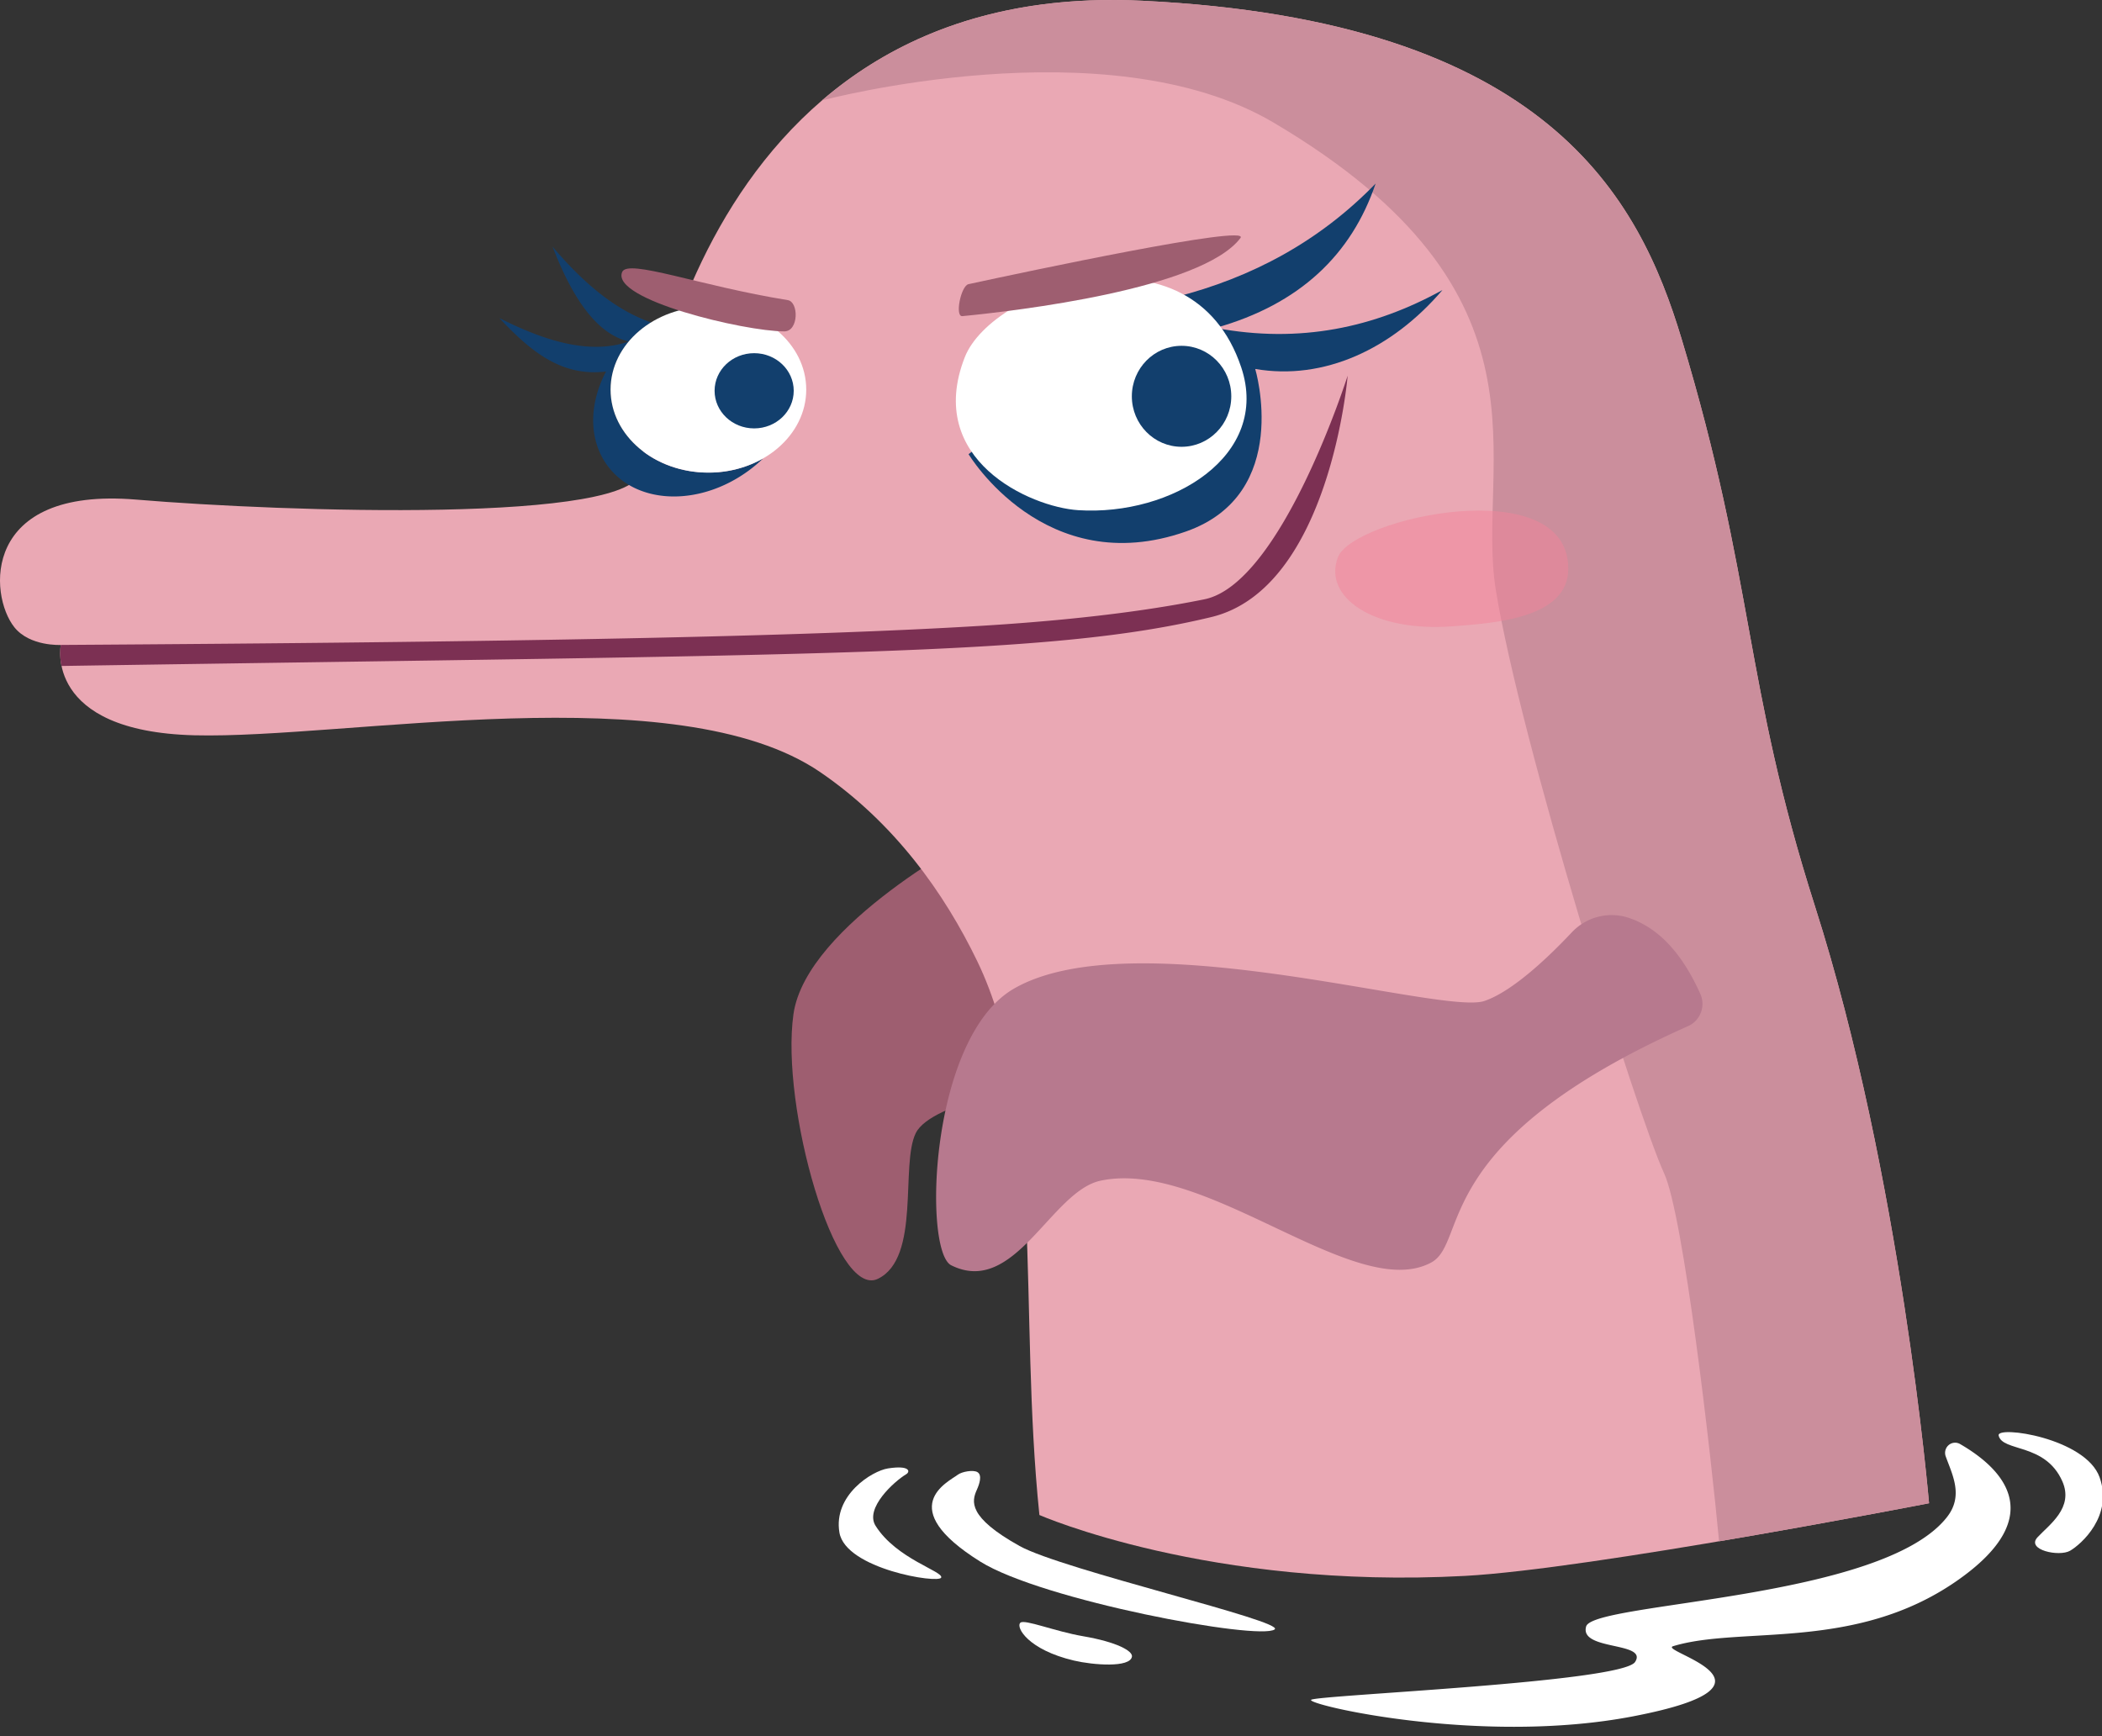 <svg xmlns="http://www.w3.org/2000/svg" xmlns:xlink="http://www.w3.org/1999/xlink" width="230" height="190" viewBox="0 0 230 190">
  <rect x="0" y="0" width="230" height="190" fill="#333333" stroke="none"/>
  <defs>
    <symbol id="Olivia" data-name="Olivia" viewBox="0 0 451.187 364.811">
      <path d="M209.876,176.298s-36.898,18.868-39.642,37.967c-2.793,19.445,8.933,60.36,18.146,55.893S193.126,246.089,196.476,239.389s27.358-10.329,27.358-10.329Z" fill="#9e5e70"/>
      <path d="M137.524,99.324S146.708-4.527,244.993.154c87.137,4.149,106.694,41.761,115.768,71.369,15.768,51.452,13.278,72.614,28.631,119.917C407.923,248.536,413.873,317.581,413.873,317.581s-72.649,13.924-99.585,15.353c-54.772,2.905-91.286-12.863-91.286-12.863-4.541-43.276,1.268-87.207-13.319-116.971-7.064-14.414-17.772-29.237-33.664-39.949C145.293,142.44,74.039,156.17,41.674,155.34S13.043,136.253,13.043,136.253s-6.64.357-9.959-3.734c-5.531-6.82-7.106-29.722,26.141-26.971C60.739,108.156,136.85,110.683,137.524,99.324Z" fill="#eaa8b4"/>
      <path d="M389.392,191.44c-15.353-47.303-12.863-68.465-28.631-119.917C351.687,41.914,332.13,4.303,244.993.154,214.174-1.314,192.118,7.892,176.357,21.219c0,0,61.167-16.086,96.852,4.661,62.439,36.302,43.275,71.698,47.718,98.755,5.285,32.187,30.29,110.788,36.1,123.237,4.194,8.987,10.03,59.258,11.797,77.752,23.785-3.967,45.05-8.043,45.05-8.043S407.923,248.536,389.392,191.44Z" fill="#cb8e9c"/>
      <path d="M364.788,209.945a5.115,5.115,0,0,1-2.57,6.819c-56.099,24.582-46.993,45.681-55.192,49.984-16.282,8.545-48.296-22.054-70.908-17.308-10.627,2.23-18.425,24.567-32.039,17.867-6.053-2.979-4.69-48.1,13.438-58.429,25.652-14.617,91.743,5.667,100.955,2.596,6.177-2.059,14.111-9.64,18.669-14.413a11.844,11.844,0,0,1,12.018-3.241C356.505,196.097,361.394,202.506,364.788,209.945Z" fill="#b7798e"/>
      <g id="Eye">
        <path d="M151.986,99.844c-11.592,0-20.99-7.849-20.99-17.532,0-5.846,3.439-11.009,8.705-14.194-7.704-2.616-14.638-8.427-21.146-16.004,4.182,10.674,9.295,18.294,16.211,20.01-.032.033-.063.067-.095.1-8.094,2.668-17.53-.043-27.532-5.027,6.717,7.061,13.382,12.444,22.885,11.286-3.605,6.716-3.81,14.224.186,19.726,6.119,8.426,19.765,8.948,30.479,1.167a30.519,30.519,0,0,0,3.047-2.535A23.891,23.891,0,0,1,151.986,99.844Z" fill="#123f6d"/>
        <ellipse id="Eye-2" data-name="Eye" cx="151.986" cy="82.312" rx="20.99" ry="17.532" fill="#fff"/>
        <ellipse id="Pupil" cx="161.803" cy="82.56" rx="8.489" ry="7.946" fill="#123f6d"/>
        <path id="Brow" d="M133.486,57.459c1.236-2.845,16.551,2.935,35.538,5.947,2.365.375,2.365,6.609-.767,6.605C159.679,69.997,130.955,63.285,133.486,57.459Z" fill="#9e5e70"/>
      </g>
      <g id="Eye-3" data-name="Eye">
        <path id="Lashes" d="M207.805,95.947s16.333,26.833,46.667,16.333c22.874-7.918,14.833-34.333,14.833-34.333,14.701,2.491,29.333-4.167,40.167-16.667-14.573,7.918-30.553,11.354-48.667,8,18.056-4.99,29.167-15.5,34.333-30.5-12,12.167-26.455,19.854-43,24Z" fill="#123f6d"/>
        <path id="Eye-4" data-name="Eye" d="M266.305,77.614c6.333,18.667-14.88,31.448-35,30.167-10.257-.653-32.945-10.65-24.308-32.32C212.953,60.52,255.644,46.192,266.305,77.614Z" fill="#fff"/>
        <circle id="Pupil-2" data-name="Pupil" cx="253.502" cy="83.725" r="10.667" fill="#123f6d"/>
        <path id="Brow-2" data-name="Brow" d="M266.138,50.281c-8.288,10.81-48.087,15.403-59.663,16.507-1.664.159-.318-6.407,1.315-6.755C219.919,57.45,268.447,47.27,266.138,50.281Z" fill="#9e5e70"/>
      </g>
      <g id="Mouth">
        <path d="M289.138,79.364s-14.145,43.95-30.75,47.25c-6.637,1.319-21.372,3.988-47.412,5.572-38.23,2.326-100.826,3.472-197.934,4.067a12.625,12.625,0,0,0,.16,4.443c165-2.5,211.936-2.082,246.686-10.332C285.376,124.313,289.138,79.364,289.138,79.364Z" fill="#7c3053"/>
        <path d="M336.473,120.133c0,10.479-15.734,11.506-24.782,12.179-17.135,1.274-27.897-6.231-24.64-14.586S336.473,99.458,336.473,120.133Z" fill="#f3859b" opacity="0.5" style="mix-blend-mode: multiply"/>
      </g>
      <g id="Water">
        <path d="M420.53,305.075a2.149,2.149,0,0,0-3.085,2.598c1.404,3.852,3.86,8.275.325,12.775-13.819,17.595-75.965,17.999-77.465,23.166s13.333,3.167,10.5,7.5-68.333,7-69.5,8,36.333,9.667,69.008,3.5c35.999-6.794,5.201-13.8,8.658-14.833,14.5-4.333,38.833,1.167,60.667-13.667C440.63,319.852,428.618,309.676,420.53,305.075Z" fill="#fff"/>
        <path d="M428.805,303.281c-.519-2.181,18.667.5,21.667,8.833,2.944,8.178-4,14.167-6.333,15.5s-9.5-.167-7-2.833,7.853-6.225,5.333-11.833C438.805,304.786,429.638,306.781,428.805,303.281Z" fill="#fff"/>
        <path d="M209.68,310.993c1.125.624.434,2.578-.1,3.748-1.105,2.418-1.997,5.757,9.184,11.882,9.139,5.006,57.114,15.888,54.708,17.615-3.335,2.395-49.864-6.138-63.167-14.333-18.667-11.5-6.833-16.833-4.833-18.333C206.372,310.897,208.777,310.492,209.68,310.993Z" fill="#fff"/>
        <path d="M194.43,311.447c-2.566,1.51-8.957,7.188-6.574,10.908,4.492,7.015,14.574,9.611,14.074,10.935s-20.502-1.812-21.833-9.51c-1.364-7.887,6.975-13.026,10.42-13.554C195.27,309.499,195.314,310.928,194.43,311.447Z" fill="#fff"/>
        <path d="M218.923,342.825c-1.052.947,1.666,5.72,11.495,7.996,4.12.954,12.05,1.555,12.439-.833.19-1.168-3.11-3.063-10.516-4.317C226.307,344.649,219.805,342.031,218.923,342.825Z" fill="#fff"/>
      </g>
    </symbol>
  </defs>
  <title>character-olivia-small</title>
  <g id="Background">
    <use width="451.187" height="364.811" transform="scale(0.51 0.518)" xlink:href="#Olivia"/>
  </g>
</svg>
